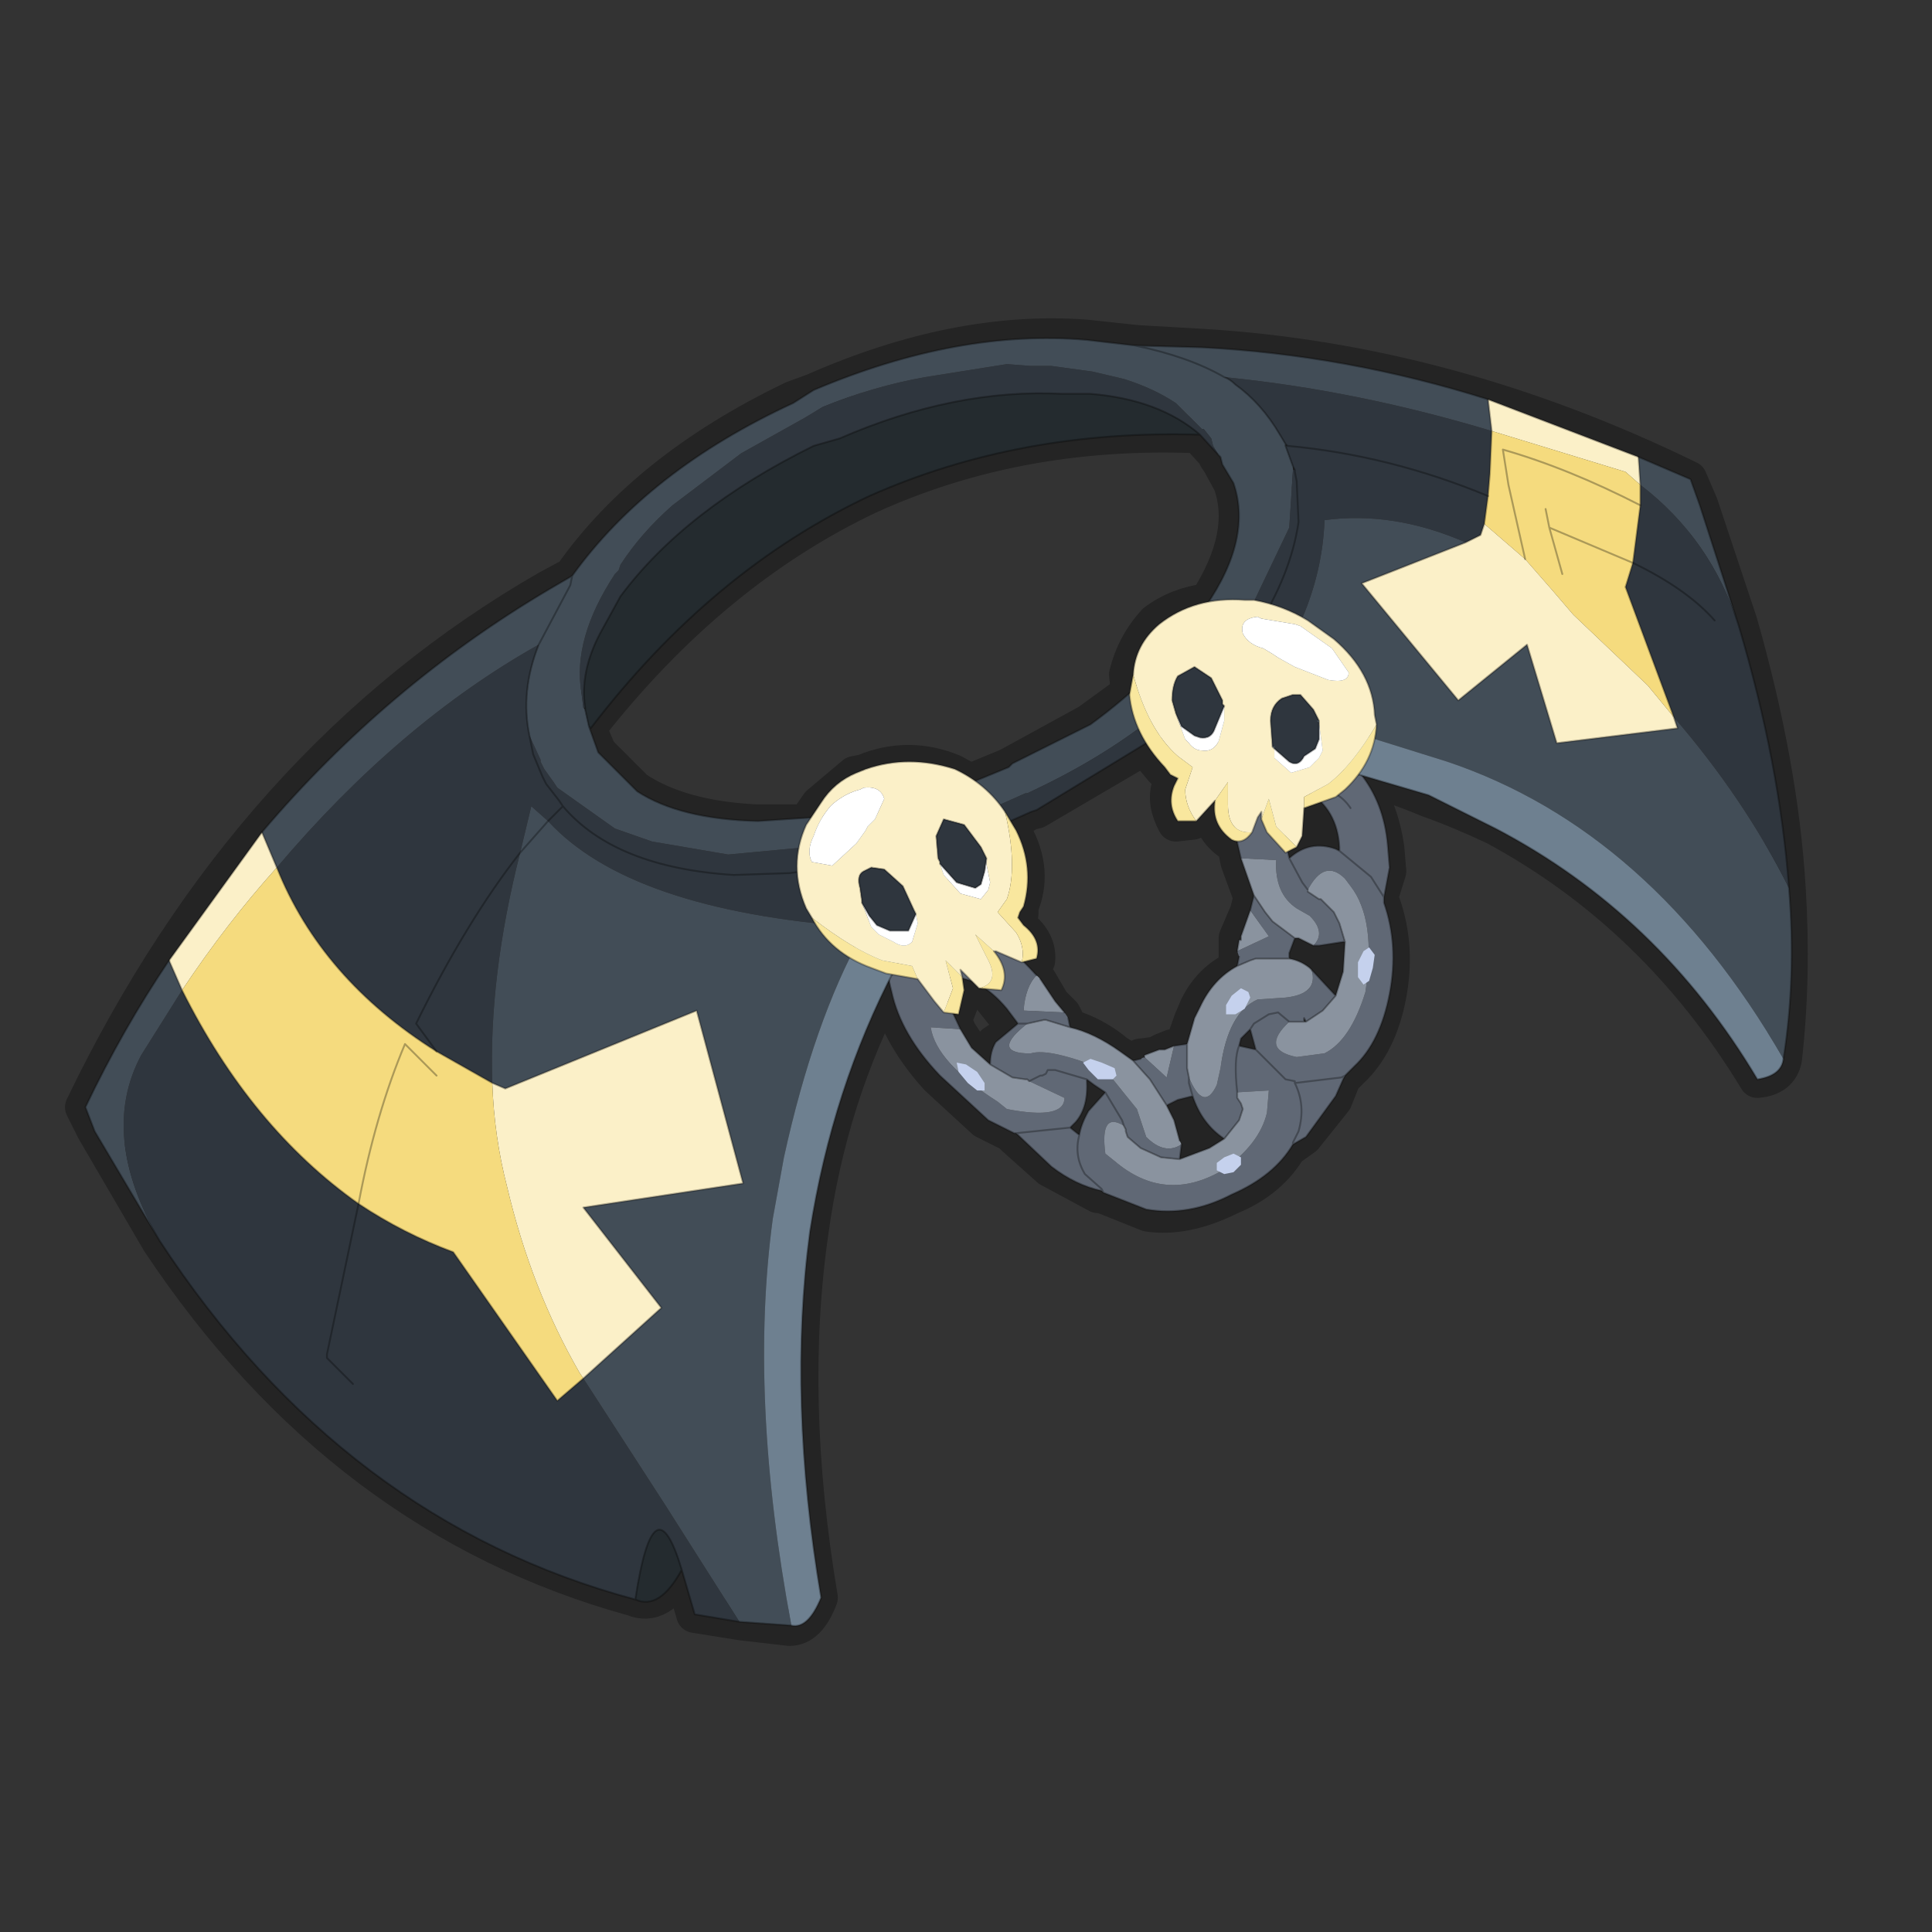 <?xml version="1.0" encoding="UTF-8" standalone="no"?>
<svg xmlns:xlink="http://www.w3.org/1999/xlink" height="520.0px" width="520.0px" xmlns="http://www.w3.org/2000/svg">
  <rect width="100%" height="100%" fill="#333333" stroke="none"/>
  <g transform="matrix(10.0, 0.0, 0.0, 10.0, 0.0, 0.0)">
    <use height="52.0" transform="matrix(1.0, 0.0, 0.0, 1.0, 0.0, 0.0)" width="52.0" xlink:href="#shape0"/>
  </g>
  <defs>
    <g id="shape0" transform="matrix(1.0, 0.0, 0.0, 1.0, 0.0, 0.0)">
      <path d="M52.0 0.0 L52.0 52.0 0.0 52.0 0.0 0.0 52.0 0.0" fill="#33cc33" fill-opacity="0.0" fill-rule="evenodd" stroke="none"/>
      <path d="M2.55 30.4 L4.3 33.4 Q9.25 40.85 17.05 43.0 17.75 43.3 18.35 42.25 L18.7 43.45 19.95 43.65 21.25 43.8 Q21.75 43.8 22.05 43.0 21.15 37.65 21.8 33.15 22.3 29.5 23.95 26.4 L23.95 26.75 Q24.25 27.9 25.25 29.0 L26.5 30.15 27.2 30.5 27.3 30.55 27.3 30.6 28.25 31.45 29.55 32.15 29.65 32.15 30.9 32.65 Q31.9 32.8 33.1 32.2 34.2 31.75 34.7 30.85 L34.7 30.8 34.75 30.85 35.1 30.6 35.9 29.6 36.1 29.1 36.15 29.0 36.35 28.8 Q37.1 28.1 37.35 26.8 37.6 25.5 37.2 24.35 L37.1 24.25 37.35 23.45 37.3 22.85 Q37.15 21.75 36.55 20.9 L36.55 20.85 Q37.5 21.1 38.45 21.5 39.3 21.8 40.25 22.25 44.6 24.6 47.3 29.05 47.9 29.0 48.0 28.5 48.25 26.3 48.1 23.9 47.9 20.6 46.8 16.75 L45.75 13.6 45.45 12.9 Q39.0 9.75 32.35 9.35 L30.6 9.25 29.2 9.1 Q25.75 8.85 21.9 10.55 L21.35 10.75 Q17.4 12.65 15.4 15.5 L14.75 15.85 Q6.75 20.45 2.25 29.8 L2.55 30.4 M17.1 21.25 L16.1 20.25 15.8 19.55 15.85 19.55 Q19.15 15.35 23.35 13.35 27.4 11.5 32.25 11.7 L32.75 12.25 32.75 12.3 32.85 12.45 33.15 13.0 Q33.65 14.4 32.5 16.2 31.7 16.3 31.1 16.75 30.55 17.35 30.35 18.15 L30.4 18.65 29.3 19.45 27.2 20.6 27.1 20.65 26.25 21.0 26.1 21.1 26.1 21.05 25.65 20.8 Q24.45 20.3 23.25 20.8 L23.0 20.85 22.05 21.65 21.7 22.15 20.35 22.15 Q18.3 22.05 17.1 21.25 M15.7 19.1 L15.7 19.0 15.75 19.0 15.7 19.1 M34.8 12.65 L34.75 12.5 34.8 12.65 M34.6 12.0 L34.65 12.0 34.6 11.95 34.6 12.0 M27.3 22.45 L27.2 22.15 27.7 21.85 27.9 21.8 30.8 20.1 31.3 20.7 31.45 20.85 31.6 20.95 31.5 21.15 Q31.35 21.6 31.65 22.15 L32.1 22.1 32.6 21.6 32.65 21.6 Q32.5 22.2 33.1 22.65 L33.25 22.7 33.35 23.2 33.7 24.15 33.6 24.55 33.3 25.25 33.3 25.3 33.3 25.35 33.3 25.65 33.3 25.8 33.25 26.1 Q32.6 26.4 32.25 27.1 L32.1 27.45 31.85 28.15 31.55 28.2 31.3 28.3 31.1 28.4 30.75 28.45 30.7 28.45 30.65 28.55 30.45 28.6 30.05 28.35 Q29.45 27.85 28.75 27.65 L28.7 27.5 28.6 27.3 28.3 27.0 27.95 26.4 27.85 26.3 27.8 26.3 27.55 26.0 27.9 25.85 Q27.95 25.35 27.45 24.95 L27.3 24.75 27.45 24.6 27.45 24.4 Q27.85 23.45 27.3 22.45 M26.3 26.65 L26.6 26.75 27.0 27.25 27.4 27.65 26.75 28.1 Q26.6 28.35 26.6 28.7 L26.1 28.25 25.8 27.8 25.6 27.35 25.7 27.35 25.95 26.7 25.9 26.4 26.1 26.5 26.3 26.65 M29.7 29.45 L29.25 29.95 29.0 30.55 28.75 30.4 28.9 30.25 Q29.25 29.85 29.25 29.1 L29.45 29.3 29.7 29.45 M31.55 30.25 L31.75 30.7 31.7 30.85 31.7 31.25 32.5 31.0 32.95 30.75 32.85 30.7 Q32.25 30.3 32.0 29.5 L31.65 29.65 31.35 29.8 31.45 30.05 31.55 30.25 M35.0 22.5 L34.85 22.85 34.6 22.95 34.65 23.2 Q35.2 22.7 35.95 22.95 L36.0 23.0 36.0 22.85 Q36.0 22.1 35.5 21.65 L35.1 21.8 35.0 22.5 M36.1 25.4 L36.1 26.15 35.85 26.8 35.25 26.1 35.2 26.05 34.65 25.85 34.65 25.7 34.75 25.35 34.8 25.35 35.25 25.5 35.4 25.45 36.05 25.45 36.1 25.4 M33.55 27.7 L33.55 27.75 33.75 28.3 33.25 28.2 33.35 28.0 33.55 27.7 M35.1 27.5 L35.05 27.5 35.05 27.45 35.1 27.5" fill="none" stroke="#000000" stroke-linecap="round" stroke-linejoin="round" stroke-opacity="0.302" stroke-width="1.0"/>
      <path d="M36.35 21.75 Q36.05 21.3 35.55 21.25 L35.2 21.3 35.55 21.25 Q36.05 21.3 36.35 21.75 M36.05 22.9 L36.05 22.8 Q36.0 21.8 35.2 21.3 L34.85 21.6 Q34.55 22.05 34.6 22.65 L34.7 23.1 35.05 23.75 35.2 23.95 35.05 23.75 34.7 23.1 Q35.25 22.6 35.95 22.85 L36.05 22.9 36.9 23.6 37.25 24.15 36.9 23.6 36.05 22.9 M33.4 23.1 L33.25 22.45 Q33.15 21.3 33.75 20.55 34.25 19.8 35.15 19.85 36.0 19.95 36.6 20.8 37.25 21.6 37.35 22.75 L37.4 23.35 37.25 24.15 37.25 24.3 Q37.65 25.45 37.4 26.75 37.15 28.05 36.45 28.7 L36.2 28.95 36.15 29.05 35.95 29.5 35.15 30.6 34.8 30.8 Q34.3 31.65 33.15 32.15 32.0 32.75 30.85 32.55 L29.7 32.1 29.65 32.05 Q28.95 31.9 28.3 31.4 L27.35 30.5 27.3 30.5 26.6 30.15 25.3 28.95 Q24.25 27.85 24.0 26.7 23.65 25.4 24.25 24.85 L25.85 24.8 Q26.85 25.1 27.85 26.2 L27.9 26.25 Q27.6 26.55 27.55 27.2 L28.65 27.25 28.75 27.4 28.8 27.65 28.15 27.45 28.1 27.45 27.65 27.55 Q26.7 28.3 27.6 28.35 L27.75 28.35 Q28.25 28.2 29.75 28.8 L30.6 29.85 30.85 30.6 Q31.35 31.1 31.8 30.8 L31.75 31.2 31.25 31.15 30.7 30.9 30.35 30.6 30.3 30.45 30.3 30.4 30.25 30.3 30.2 30.15 29.75 29.4 30.2 30.15 30.25 30.3 Q29.6 29.9 29.75 31.05 L30.0 31.25 Q31.35 32.4 32.9 31.5 33.9 30.8 34.1 29.95 L34.15 29.35 33.3 29.4 33.3 29.55 33.4 29.7 33.45 29.85 33.35 30.15 32.95 30.65 Q32.35 30.25 32.1 29.5 L31.7 29.6 31.4 29.75 30.95 29.05 30.5 28.55 30.7 28.5 30.8 28.45 31.4 29.0 31.6 28.15 31.95 28.1 31.95 28.75 32.0 29.0 32.0 29.15 32.1 29.5 32.0 29.15 32.0 29.0 Q32.4 29.95 32.75 29.2 L32.85 28.75 Q33.05 27.25 33.85 26.9 L34.6 26.85 Q35.5 26.75 35.3 26.1 L35.95 26.8 35.6 27.2 35.15 27.5 35.1 27.4 35.1 27.5 35.05 27.5 34.8 27.5 34.75 27.5 34.7 27.5 Q33.9 28.25 34.9 28.45 L35.65 28.35 Q36.35 28.0 36.75 26.7 37.05 24.75 36.35 23.85 L36.2 23.65 Q35.65 23.1 35.2 23.95 L35.2 24.0 35.35 24.1 35.5 24.2 35.55 24.2 35.9 24.55 36.05 24.85 36.2 25.35 36.15 25.35 35.5 25.45 35.35 25.45 Q35.7 25.1 35.25 24.65 L34.9 24.45 Q34.3 24.05 34.35 23.15 L33.4 23.1 M33.3 26.0 L33.35 25.75 33.3 25.6 34.15 25.2 33.65 24.5 33.75 24.1 34.05 24.55 34.25 24.8 34.85 25.25 34.7 25.65 34.7 25.8 33.8 25.8 33.65 25.85 33.3 26.0 M33.65 27.7 L33.75 27.55 34.15 27.3 34.4 27.25 34.7 27.5 34.4 27.25 34.15 27.3 33.75 27.55 33.65 27.7 33.4 27.95 33.35 28.15 Q33.2 28.5 33.3 29.4 33.2 28.5 33.35 28.15 L33.8 28.25 33.65 27.7 M36.2 28.95 L36.1 29.0 34.85 29.15 34.85 29.1 34.6 29.05 33.8 28.25 34.6 29.05 34.85 29.1 34.85 29.15 36.1 29.0 36.2 28.95 M27.4 27.55 L27.65 27.55 27.4 27.55 27.1 27.15 Q26.35 26.25 25.5 26.3 L25.6 25.95 26.5 25.9 25.6 25.95 25.5 26.3 25.5 26.95 25.85 27.7 25.05 27.65 Q25.2 28.6 26.85 29.65 L27.1 29.85 Q28.65 30.15 28.65 29.55 L27.7 29.1 27.65 29.05 27.6 29.05 27.25 29.0 26.65 28.65 Q26.65 28.3 26.8 28.05 L27.4 27.55 M29.25 29.05 L28.4 28.8 28.2 28.8 28.15 28.9 28.05 28.95 28.0 28.95 27.7 29.1 28.0 28.95 28.05 28.95 28.15 28.9 28.2 28.8 28.4 28.8 29.25 29.05 Q29.3 29.8 28.95 30.2 L28.8 30.35 29.05 30.55 Q29.1 30.25 29.3 29.9 L29.75 29.4 29.45 29.2 29.25 29.05 M29.7 32.1 L29.65 32.0 29.2 31.6 Q28.9 31.1 29.05 30.55 28.9 31.1 29.2 31.6 L29.65 32.0 29.7 32.1 M34.8 30.75 L34.8 30.8 34.8 30.75 34.95 30.45 Q35.15 29.75 34.85 29.15 35.15 29.75 34.95 30.45 L34.8 30.75 M27.35 30.5 L28.8 30.35 27.35 30.5" fill="#606875" fill-rule="evenodd" stroke="none"/>
      <path d="M33.4 23.1 L34.35 23.15 Q34.3 24.05 34.9 24.45 L35.25 24.65 Q35.7 25.1 35.35 25.45 L34.95 25.25 34.85 25.25 34.25 24.8 34.05 24.55 33.75 24.1 33.4 23.1 M36.2 25.35 L36.05 24.85 35.9 24.55 35.55 24.2 35.5 24.2 35.35 24.1 35.2 24.0 35.2 23.95 Q35.65 23.1 36.2 23.65 L36.35 23.85 Q37.05 24.75 36.75 26.7 36.35 28.0 35.65 28.35 L34.9 28.45 Q33.9 28.25 34.7 27.5 L34.75 27.5 34.8 27.5 35.05 27.5 35.1 27.5 35.15 27.5 35.6 27.2 35.95 26.8 36.15 26.15 36.2 25.35 M27.9 26.25 L28.0 26.35 28.4 26.95 28.65 27.25 27.55 27.2 Q27.6 26.55 27.9 26.25 M28.8 27.65 Q29.45 27.8 30.15 28.3 L30.5 28.55 30.95 29.05 31.4 29.75 31.5 29.95 31.6 30.15 31.75 30.7 31.8 30.8 Q31.35 31.1 30.85 30.6 L30.6 29.85 29.75 28.8 Q28.25 28.2 27.75 28.35 L27.6 28.35 Q26.7 28.3 27.65 27.55 L28.1 27.45 28.15 27.45 28.8 27.65 M30.8 28.45 L30.8 28.4 31.2 28.25 31.35 28.25 31.6 28.15 31.4 29.0 30.8 28.45 M31.95 28.1 L32.15 27.4 32.3 27.1 Q32.65 26.35 33.3 26.0 L33.65 25.85 33.8 25.8 34.7 25.8 Q35.0 25.85 35.25 26.05 L35.3 26.1 Q35.5 26.75 34.6 26.85 L33.85 26.9 Q33.05 27.25 32.85 28.75 L32.75 29.2 Q32.4 29.95 32.0 29.0 L31.95 28.75 31.95 28.1 M33.3 25.6 L33.35 25.3 33.4 25.3 33.4 25.2 33.65 24.5 34.15 25.2 33.3 25.6 M32.95 30.65 L33.35 30.15 33.45 29.85 33.4 29.7 33.3 29.55 33.3 29.4 34.15 29.35 34.1 29.95 Q33.9 30.8 32.9 31.5 31.35 32.4 30.0 31.25 L29.75 31.05 Q29.6 29.9 30.25 30.3 L30.3 30.4 30.3 30.45 30.35 30.6 30.7 30.9 31.25 31.15 31.75 31.2 32.55 30.9 32.95 30.65 M26.65 28.65 L27.25 29.0 27.6 29.05 27.65 29.05 27.7 29.1 28.65 29.55 Q28.65 30.15 27.1 29.85 L26.85 29.65 Q25.2 28.6 25.05 27.65 L25.85 27.7 26.15 28.2 26.65 28.65" fill="#8a939f" fill-rule="evenodd" stroke="none"/>
      <path d="M35.2 21.3 L35.55 21.25 Q36.05 21.3 36.35 21.75 M34.7 23.1 L34.6 22.65 Q34.55 22.05 34.85 21.6 L35.2 21.3 Q36.0 21.8 36.05 22.8 L36.05 22.9 36.9 23.6 37.25 24.15 37.4 23.35 37.35 22.75 Q37.25 21.6 36.6 20.8 36.0 19.95 35.15 19.85 34.25 19.8 33.75 20.55 33.15 21.3 33.25 22.45 L33.4 23.1 M35.35 25.45 L35.5 25.45 36.15 25.35 36.2 25.35 36.05 24.85 35.9 24.55 35.55 24.2 35.5 24.2 35.35 24.1 35.2 24.0 M35.2 23.95 L35.05 23.75 34.7 23.1 Q35.25 22.6 35.95 22.85 L36.05 22.9 M37.25 24.15 L37.25 24.3 Q37.65 25.45 37.4 26.75 37.15 28.05 36.45 28.7 L36.2 28.95 36.15 29.05 35.95 29.5 35.15 30.6 34.8 30.8 Q34.3 31.65 33.15 32.15 32.0 32.75 30.85 32.55 L29.7 32.1 29.65 32.05 Q28.95 31.9 28.3 31.4 L27.35 30.5 27.3 30.5 26.6 30.15 25.3 28.95 Q24.25 27.85 24.0 26.7 23.65 25.4 24.25 24.85 L25.85 24.8 Q26.85 25.1 27.85 26.2 L27.9 26.25 M28.0 26.35 L28.4 26.95 28.65 27.25 M28.75 27.4 L28.8 27.65 Q29.45 27.8 30.15 28.3 L30.5 28.55 30.7 28.5 M30.8 28.45 L30.8 28.4 31.2 28.25 31.35 28.25 31.6 28.15 31.95 28.1 32.15 27.4 32.3 27.1 Q32.65 26.35 33.3 26.0 L33.35 25.75 M33.3 25.6 L33.35 25.3 33.4 25.3 33.4 25.2 33.65 24.5 33.75 24.1 33.4 23.1 M34.85 25.25 L34.25 24.8 34.05 24.55 33.75 24.1 M33.3 26.0 L33.65 25.85 33.8 25.8 34.7 25.8 34.7 25.65 34.85 25.25 34.95 25.25 35.35 25.45 M35.3 26.1 L35.25 26.05 Q35.0 25.85 34.7 25.8 M36.2 25.35 L36.15 26.15 35.95 26.8 35.6 27.2 35.15 27.5 35.1 27.5 35.05 27.5 34.8 27.5 34.75 27.5 34.7 27.5 34.4 27.25 34.15 27.3 33.75 27.55 33.65 27.7 33.8 28.25 34.6 29.05 34.85 29.1 34.85 29.15 36.1 29.0 36.2 28.95 M35.3 26.1 L35.95 26.8 M32.0 29.0 L31.95 28.75 31.95 28.1 M32.1 29.5 L32.0 29.15 32.0 29.0 M30.5 28.55 L30.95 29.05 31.4 29.75 31.7 29.6 32.1 29.5 Q32.35 30.25 32.95 30.65 L33.35 30.15 33.45 29.85 33.4 29.7 33.3 29.55 33.3 29.4 Q33.2 28.5 33.35 28.15 L33.4 27.95 33.65 27.7 M29.75 29.4 L30.2 30.15 30.25 30.3 30.3 30.4 30.3 30.45 30.35 30.6 30.7 30.9 31.25 31.15 31.75 31.2 31.8 30.8 M27.65 27.55 L27.4 27.55 26.8 28.05 Q26.65 28.3 26.65 28.65 L27.25 29.0 27.6 29.05 27.65 29.05 27.7 29.1 28.0 28.95 28.05 28.95 28.15 28.9 28.2 28.8 28.4 28.8 29.25 29.05 29.45 29.2 29.75 29.4 29.3 29.9 Q29.1 30.25 29.05 30.55 28.9 31.1 29.2 31.6 L29.65 32.0 29.7 32.1 M31.4 29.75 L31.5 29.95 31.6 30.15 31.75 30.7 M32.95 30.65 L32.55 30.9 31.75 31.2 M35.1 27.5 L35.1 27.4 35.15 27.5 M33.35 28.15 L33.8 28.25 M34.8 30.75 L34.8 30.8 M34.85 29.15 Q35.15 29.75 34.95 30.45 L34.8 30.75 M25.5 26.3 L25.6 25.95 26.5 25.9 M27.65 27.55 L28.1 27.45 28.15 27.45 28.8 27.65 M26.65 28.65 L26.15 28.2 25.85 27.7 25.5 26.95 25.5 26.3 Q26.35 26.25 27.1 27.15 L27.4 27.55 M27.35 30.5 L27.3 30.5 M29.05 30.55 L28.8 30.35 27.35 30.5 M29.25 29.05 Q29.3 29.8 28.95 30.2 L28.8 30.35" fill="none" stroke="#000000" stroke-linecap="round" stroke-linejoin="round" stroke-opacity="0.302" stroke-width="0.05"/>
      <path d="M36.95 26.05 L36.85 26.4 36.7 26.5 36.55 26.3 36.55 25.9 36.7 25.6 36.85 25.5 37.0 25.7 36.95 26.05" fill="#c5d1ed" fill-rule="evenodd" stroke="none"/>
      <path d="M33.5 27.15 L33.25 27.3 33.0 27.3 33.0 27.05 33.15 26.8 33.4 26.6 33.6 26.7 33.65 26.85 33.5 27.15" fill="#c5d1ed" fill-rule="evenodd" stroke="none"/>
      <path d="M33.2 31.55 L32.95 31.6 32.75 31.5 32.75 31.3 32.95 31.15 33.2 31.05 33.4 31.15 33.4 31.35 33.2 31.55" fill="#c5d1ed" fill-rule="evenodd" stroke="none"/>
      <path d="M29.55 29.05 L29.3 28.8 29.15 28.6 29.35 28.5 29.65 28.6 30.0 28.75 30.05 28.95 29.95 29.05 29.55 29.05" fill="#c5d1ed" fill-rule="evenodd" stroke="none"/>
      <path d="M26.05 29.15 L25.8 28.85 25.75 28.6 26.0 28.65 26.3 28.85 26.5 29.15 26.5 29.35 26.3 29.35 26.05 29.15" fill="#c5d1ed" fill-rule="evenodd" stroke="none"/>
      <path d="M40.05 10.75 L40.15 11.6 Q36.5 10.5 32.95 10.15 32.0 9.6 30.55 9.3 32.0 9.6 32.95 10.15 33.1 10.2 33.25 10.35 33.95 10.85 34.45 11.7 L34.6 11.95 34.6 12.0 34.8 12.55 34.8 12.65 34.7 14.2 33.65 16.4 32.5 17.9 31.95 18.45 31.05 19.3 Q29.6 20.45 27.65 21.35 L27.6 21.35 26.25 21.95 24.4 22.55 19.6 23.0 17.55 22.65 16.55 22.3 15.0 21.2 14.9 21.05 14.65 20.7 14.55 20.5 14.55 20.45 14.25 19.8 Q14.0 18.6 14.5 17.35 10.75 19.45 7.45 23.35 L7.05 22.4 Q10.4 18.45 14.8 15.85 L15.4 15.5 Q17.45 12.65 21.35 10.85 L21.9 10.5 Q25.8 8.85 29.25 9.15 L30.55 9.3 32.35 9.35 Q36.25 9.55 40.05 10.75 M44.15 13.05 L44.1 12.3 45.5 12.9 45.75 13.6 46.8 16.85 Q46.05 14.5 44.15 13.05 M33.45 19.15 Q35.55 16.7 35.65 14.0 37.5 13.75 39.45 14.6 L36.65 15.7 39.25 18.85 41.1 17.35 41.9 20.0 45.15 19.6 45.05 19.3 Q46.95 21.5 48.15 23.9 48.35 26.3 48.0 28.5 44.45 22.35 38.95 20.5 L35.75 19.5 34.8 19.35 34.0 19.2 33.45 19.15 M21.3 43.75 L19.9 43.65 17.9 40.5 15.7 37.1 17.8 35.2 15.7 32.5 20.0 31.85 18.75 27.2 13.6 29.3 13.25 29.15 Q13.15 26.3 14.0 22.95 L14.3 21.7 14.75 22.1 14.0 22.95 14.75 22.1 Q16.95 24.5 23.05 24.95 L23.25 25.0 23.2 25.15 Q21.9 27.5 21.1 31.15 L20.8 32.8 Q20.15 37.6 21.3 43.75 M4.3 33.4 L2.55 30.45 2.3 29.8 Q3.3 27.7 4.55 25.85 L4.9 26.65 3.8 28.4 Q2.65 30.55 4.3 33.4 M32.8 12.25 L32.65 12.0 32.6 11.8 32.4 11.55 32.35 11.55 31.65 10.85 Q31.05 10.45 30.25 10.2 L29.4 10.0 28.3 9.85 27.75 9.85 27.1 9.8 24.9 10.15 Q23.5 10.4 22.15 10.95 L21.65 11.25 19.95 12.2 18.1 13.6 Q17.25 14.35 16.7 15.2 L16.65 15.35 16.55 15.45 Q15.4 17.2 15.65 18.65 L15.7 19.05 15.75 19.1 15.85 19.55 16.1 20.25 17.15 21.3 Q18.3 22.05 20.4 22.1 L23.4 21.9 23.5 21.9 23.75 21.85 23.8 21.85 23.85 21.85 24.0 21.75 24.2 21.75 24.3 21.7 24.35 21.75 25.95 21.15 26.3 21.0 27.15 20.65 27.25 20.55 29.35 19.5 Q31.2 18.15 32.25 16.6 33.75 14.6 33.2 13.0 L32.9 12.5 32.85 12.3 32.8 12.25 M15.4 15.5 L15.35 15.75 14.5 17.35 15.35 15.75 15.4 15.5" fill="#424d57" fill-rule="evenodd" stroke="none"/>
      <path d="M32.95 10.15 Q36.5 10.5 40.15 11.6 L40.1 12.75 40.05 13.35 39.95 14.1 39.85 14.4 39.45 14.6 Q37.5 13.75 35.65 14.0 35.55 16.7 33.45 19.15 L33.4 19.1 32.1 18.95 32.65 18.4 33.8 16.95 Q34.75 15.45 34.95 14.05 L34.9 12.95 34.85 12.7 34.85 12.65 34.85 12.7 34.9 12.95 34.95 14.05 Q34.75 15.45 33.8 16.95 L32.65 18.4 32.1 18.95 32.0 19.1 31.1 19.85 27.9 21.8 27.75 21.85 26.4 22.45 24.55 23.05 21.25 23.5 19.75 23.55 Q16.55 23.35 15.15 21.7 L15.05 21.55 14.7 21.1 14.6 20.9 14.35 20.3 14.25 19.8 14.35 20.3 14.6 20.9 14.7 21.1 15.05 21.55 15.15 21.7 Q16.55 23.35 19.75 23.55 L21.25 23.5 24.55 23.05 23.25 25.0 23.05 24.95 Q16.95 24.5 14.75 22.1 L14.3 21.7 14.0 22.95 Q13.15 26.3 13.25 29.15 L11.75 28.3 Q8.65 26.35 7.45 23.35 10.75 19.45 14.5 17.35 14.0 18.6 14.25 19.8 L14.55 20.45 14.55 20.5 14.65 20.7 14.9 21.05 15.0 21.2 16.55 22.3 17.55 22.65 19.6 23.0 24.4 22.55 26.25 21.95 27.6 21.35 27.65 21.35 Q29.6 20.45 31.05 19.3 L31.95 18.45 32.5 17.9 33.65 16.4 34.7 14.2 34.8 12.65 34.85 12.65 34.8 12.55 34.6 12.0 34.65 12.0 Q37.4 12.25 40.05 13.35 37.4 12.25 34.65 12.0 L34.6 11.95 34.45 11.7 Q33.95 10.85 33.25 10.35 33.1 10.2 32.95 10.15 M43.95 15.15 L44.15 13.6 44.15 13.05 Q46.05 14.5 46.8 16.85 47.9 20.55 48.15 23.9 46.95 21.5 45.05 19.3 L43.75 15.8 43.95 15.15 Q45.4 15.85 46.15 16.7 45.4 15.85 43.95 15.15 M19.9 43.65 L18.7 43.45 18.35 42.25 Q17.6 39.75 17.1 43.05 9.25 40.95 4.3 33.4 2.65 30.55 3.8 28.4 L4.9 26.65 Q6.75 30.35 9.65 32.4 10.85 33.2 12.2 33.7 L15.0 37.7 15.7 37.1 17.9 40.5 19.9 43.65 M15.7 19.05 L15.65 18.65 Q15.4 17.2 16.55 15.45 L16.65 15.35 16.7 15.2 Q17.25 14.35 18.1 13.6 L19.95 12.2 21.65 11.25 22.15 10.95 Q23.5 10.4 24.9 10.15 L27.1 9.8 27.75 9.85 28.3 9.85 29.4 10.0 30.25 10.2 Q31.05 10.45 31.65 10.85 L32.35 11.55 32.4 11.55 32.6 11.8 32.65 12.0 32.8 12.25 32.3 11.7 Q31.2 10.75 29.35 10.6 L28.6 10.6 Q25.7 10.45 22.6 11.8 L21.9 12.0 Q18.45 13.7 16.7 16.05 L16.15 17.05 Q15.6 18.1 15.75 19.05 L15.7 19.05 M15.15 21.7 L15.1 21.75 14.75 22.1 15.1 21.75 15.15 21.7 M14.0 22.95 Q12.55 24.8 11.2 27.55 L11.75 28.3 11.2 27.55 Q12.55 24.8 14.0 22.95 M9.5 37.25 L8.8 36.55 8.8 36.45 9.65 32.4 8.8 36.45 8.8 36.55 9.5 37.25" fill="#2f363e" fill-rule="evenodd" stroke="none"/>
      <path d="M18.35 42.25 Q17.75 43.35 17.1 43.05 17.6 39.75 18.35 42.25 M15.85 19.55 L15.75 19.1 15.75 19.05 Q15.6 18.1 16.15 17.05 L16.7 16.05 Q18.45 13.7 21.9 12.0 L22.6 11.8 Q25.7 10.45 28.6 10.6 L29.35 10.6 Q31.2 10.75 32.3 11.7 27.45 11.55 23.4 13.35 19.15 15.35 15.9 19.6 L15.85 19.55" fill="#242b2f" fill-rule="evenodd" stroke="none"/>
      <path d="M32.1 18.95 L33.4 19.1 33.45 19.15 34.0 19.2 34.8 19.35 34.7 20.3 33.35 20.05 31.1 19.85 32.0 19.1 32.1 18.95 M26.4 22.45 Q25.5 23.55 24.9 24.7 L24.1 26.05 23.2 25.15 23.25 25.0 24.55 23.05 26.4 22.45" fill="#5f6e7c" fill-rule="evenodd" stroke="none"/>
      <path d="M48.0 28.5 Q47.95 28.95 47.3 29.05 44.65 24.6 40.25 22.3 L38.45 21.4 34.7 20.3 34.8 19.35 35.75 19.5 38.95 20.5 Q44.45 22.35 48.0 28.5 M24.1 26.05 Q22.4 29.3 21.8 33.15 21.2 37.65 22.1 43.0 21.75 43.85 21.3 43.75 20.15 37.6 20.8 32.8 L21.1 31.15 Q21.9 27.5 23.2 25.15 L24.1 26.05" fill="#6e8090" fill-rule="evenodd" stroke="none"/>
      <path d="M40.15 11.6 L40.05 10.75 44.1 12.3 44.15 13.05 43.75 12.7 40.15 11.6 M39.45 14.6 L39.85 14.4 39.95 14.1 41.05 15.05 41.75 15.85 42.35 16.55 44.35 18.45 45.05 19.3 45.15 19.6 41.9 20.0 41.1 17.35 39.25 18.85 36.65 15.7 39.45 14.6 M4.55 25.85 L7.05 22.4 7.45 23.35 Q6.1 24.85 4.9 26.65 L4.55 25.85 M13.25 29.15 L13.6 29.3 18.75 27.2 20.0 31.85 15.7 32.5 17.8 35.2 15.7 37.1 15.6 36.95 Q14.3 34.7 13.65 31.95 13.3 30.6 13.25 29.15" fill="#fbf0c8" fill-rule="evenodd" stroke="none"/>
      <path d="M40.15 11.6 L43.75 12.7 44.15 13.05 44.15 13.6 43.95 15.15 41.7 14.2 41.6 13.7 41.7 14.2 43.95 15.15 43.75 15.8 45.05 19.3 44.35 18.45 42.35 16.55 41.75 15.85 41.05 15.05 39.95 14.1 40.05 13.35 40.1 12.75 40.15 11.6 M42.05 15.45 L41.7 14.2 42.05 15.45 M41.05 15.05 L40.6 13.05 40.45 12.1 Q42.2 12.6 44.15 13.6 42.2 12.6 40.45 12.1 L40.6 13.05 41.05 15.05 M7.45 23.35 Q8.65 26.35 11.75 28.3 L13.25 29.15 Q13.3 30.6 13.65 31.95 14.3 34.7 15.6 36.95 L15.7 37.1 15.0 37.7 12.2 33.7 Q10.85 33.2 9.65 32.4 10.1 30.0 10.9 28.1 L11.75 28.95 10.9 28.1 Q10.1 30.0 9.65 32.4 6.75 30.35 4.9 26.65 6.1 24.85 7.45 23.35" fill="#f5db7e" fill-rule="evenodd" stroke="none"/>
      <path d="M40.05 10.75 Q36.25 9.55 32.35 9.35 L30.55 9.3 Q32.0 9.6 32.95 10.15 33.1 10.2 33.25 10.35 33.95 10.85 34.45 11.7 L34.6 11.95 34.65 12.0 M44.1 12.3 L40.05 10.75 M40.05 13.35 Q37.4 12.25 34.65 12.0 M34.6 12.0 L34.8 12.55 34.85 12.65 34.85 12.7 34.9 12.95 34.95 14.05 Q34.75 15.45 33.8 16.95 L32.65 18.4 32.1 18.95 32.0 19.1 31.1 19.85 27.9 21.8 27.75 21.85 26.4 22.45 Q25.5 23.55 24.9 24.7 L24.1 26.05 Q22.4 29.3 21.8 33.15 21.2 37.65 22.1 43.0 21.75 43.85 21.3 43.75 L19.9 43.65 18.7 43.45 18.35 42.25 Q17.75 43.35 17.1 43.05 9.25 40.95 4.3 33.4 L2.55 30.45 2.3 29.8 Q3.3 27.7 4.55 25.85 L7.05 22.4 Q10.4 18.45 14.8 15.85 L15.4 15.5 Q17.45 12.65 21.35 10.85 L21.9 10.5 Q25.8 8.85 29.25 9.15 L30.55 9.3 M41.6 13.7 L41.7 14.2 43.95 15.15 Q45.4 15.85 46.15 16.7 M44.15 13.6 Q42.2 12.6 40.45 12.1 L40.6 13.05 41.05 15.05 M41.7 14.2 L42.05 15.45 M44.1 12.3 L45.5 12.9 45.75 13.6 46.8 16.85 Q47.9 20.55 48.15 23.9 48.35 26.3 48.0 28.5 47.95 28.95 47.3 29.05 44.65 24.6 40.25 22.3 L38.45 21.4 34.7 20.3 33.35 20.05 31.1 19.85 M32.8 12.25 L32.85 12.3 32.9 12.5 33.2 13.0 Q33.75 14.6 32.25 16.6 31.2 18.15 29.35 19.5 L27.25 20.55 27.15 20.65 26.3 21.0 24.35 21.75 M24.3 21.7 L24.2 21.75 24.0 21.75 M23.8 21.85 L23.75 21.85 23.5 21.9 M23.4 21.9 L20.4 22.1 Q18.3 22.05 17.15 21.3 L16.1 20.25 15.85 19.55 15.75 19.1 15.75 19.05 Q15.6 18.1 16.15 17.05 L16.7 16.05 Q18.45 13.7 21.9 12.0 L22.6 11.8 Q25.7 10.45 28.6 10.6 L29.35 10.6 Q31.2 10.75 32.3 11.7 L32.8 12.25 M34.6 11.95 L34.6 12.0 M14.25 19.8 L14.35 20.3 14.6 20.9 14.7 21.1 15.05 21.55 15.15 21.7 Q16.55 23.35 19.75 23.55 L21.25 23.5 24.55 23.05 26.4 22.45 M15.85 19.55 L15.9 19.6 Q19.15 15.35 23.4 13.35 27.45 11.55 32.3 11.7 M14.5 17.35 L15.35 15.75 15.4 15.5 M14.0 22.95 L14.75 22.1 15.1 21.75 15.15 21.7 M14.25 19.8 Q14.0 18.6 14.5 17.35 M11.75 28.3 L11.2 27.55 Q12.55 24.8 14.0 22.95 M9.65 32.4 L8.8 36.45 8.8 36.55 9.5 37.25 M9.65 32.4 Q10.1 30.0 10.9 28.1 L11.75 28.95 M18.35 42.25 Q17.6 39.75 17.1 43.05" fill="none" stroke="#000000" stroke-linecap="round" stroke-linejoin="round" stroke-opacity="0.302" stroke-width="0.05"/>
      <path d="M40.15 11.6 L40.05 10.75 M44.15 13.05 L44.1 12.3 M40.05 13.35 L40.1 12.75 40.15 11.6 M39.45 14.6 L39.85 14.4 39.95 14.1 40.05 13.35 M39.45 14.6 L36.65 15.7 39.25 18.85 41.1 17.35 41.9 20.0 45.15 19.6 45.05 19.3 M43.95 15.15 L44.15 13.6 M43.95 15.15 L43.75 15.8 45.05 19.3 M44.15 13.05 L44.15 13.6 M13.25 29.15 L13.6 29.3 18.75 27.2 20.0 31.85 15.7 32.5 17.8 35.2 15.7 37.1 15.0 37.7 12.2 33.7 Q10.85 33.2 9.65 32.4 M7.45 23.35 Q8.65 26.35 11.75 28.3 M13.25 29.15 L11.75 28.3 M7.45 23.35 L7.05 22.4 M4.55 25.85 L4.9 26.65 Q6.75 30.35 9.65 32.4" fill="none" stroke="#000000" stroke-linecap="round" stroke-linejoin="round" stroke-opacity="0.302" stroke-width="0.05"/>
      <path d="M33.85 16.6 Q33.35 16.65 33.45 17.05 33.6 17.35 34.0 17.45 L34.25 17.6 34.4 17.7 34.85 17.95 35.75 18.3 Q36.3 18.4 36.3 18.1 L35.85 17.45 35.0 16.85 34.85 16.8 33.95 16.65 33.85 16.6 M30.5 18.15 Q30.55 17.35 31.2 16.8 32.15 16.05 33.5 16.15 L33.75 16.15 Q34.55 16.3 35.2 16.7 L35.9 17.2 Q36.95 18.1 37.0 19.25 L37.05 19.5 Q36.4 20.6 35.75 21.1 L35.1 21.45 35.1 21.75 35.05 22.5 34.9 22.8 34.35 22.25 34.15 21.5 33.95 22.05 33.95 21.85 33.85 22.0 33.7 22.4 Q33.05 22.45 33.05 21.65 L33.05 21.05 32.7 21.55 32.2 22.1 Q31.9 21.7 31.9 21.25 L32.1 20.65 31.7 20.35 Q30.9 19.65 30.5 18.15 M31.65 19.2 L31.7 19.35 31.9 19.9 32.0 20.0 Q32.15 20.2 32.35 20.2 32.65 20.25 32.8 19.95 L32.95 19.4 32.95 19.0 32.9 18.95 32.9 18.85 32.6 18.25 32.15 17.95 31.7 18.2 Q31.55 18.45 31.55 18.85 L31.65 19.2 M35.5 19.4 L35.35 19.1 35.0 18.7 34.8 18.7 34.5 18.8 Q34.2 19.0 34.2 19.4 L34.25 20.1 34.3 20.15 34.3 20.4 34.75 20.8 35.25 20.65 35.5 20.4 35.6 20.2 35.5 19.45 35.5 19.4" fill="#fbf0c8" fill-rule="evenodd" stroke="none"/>
      <path d="M33.85 16.6 L33.95 16.65 34.85 16.8 35.0 16.85 35.85 17.45 36.3 18.1 Q36.3 18.4 35.75 18.3 L34.85 17.95 34.4 17.7 34.25 17.6 34.0 17.45 Q33.6 17.35 33.45 17.05 33.35 16.65 33.85 16.6 M31.65 19.2 L31.8 19.55 32.15 19.8 32.3 19.85 Q32.6 19.9 32.7 19.6 L32.95 19.0 32.95 19.4 32.8 19.95 Q32.65 20.25 32.35 20.2 32.15 20.2 32.0 20.0 L31.9 19.9 31.7 19.35 31.65 19.2 M35.5 19.45 L35.6 20.2 35.5 20.4 35.25 20.65 34.75 20.8 34.3 20.4 34.3 20.15 34.7 20.5 Q34.95 20.65 35.1 20.35 L35.4 20.15 35.5 19.9 35.5 19.45" fill="#ffffff" fill-rule="evenodd" stroke="none"/>
      <path d="M32.95 19.0 L32.7 19.6 Q32.6 19.9 32.3 19.85 L32.15 19.8 31.8 19.55 31.65 19.2 31.55 18.85 Q31.55 18.45 31.7 18.2 L32.15 17.95 32.6 18.25 32.9 18.85 32.9 18.95 32.95 19.0 M34.25 20.1 L34.2 19.4 Q34.2 19.0 34.5 18.8 L34.8 18.7 35.0 18.7 35.35 19.1 35.5 19.4 35.45 19.4 35.5 19.45 35.5 19.9 35.4 20.15 35.1 20.35 Q34.95 20.65 34.7 20.5 L34.3 20.15 34.3 20.1 34.25 20.1" fill="#2f363e" fill-rule="evenodd" stroke="none"/>
      <path d="M37.05 19.5 Q37.0 20.5 36.2 21.25 L35.95 21.45 35.1 21.75 35.1 21.45 35.75 21.1 Q36.4 20.6 37.05 19.5 M34.9 22.8 L34.6 22.95 34.1 22.4 33.95 22.05 34.15 21.5 34.35 22.25 34.9 22.8 M33.7 22.4 Q33.45 22.75 33.15 22.6 32.6 22.2 32.7 21.55 L33.05 21.05 33.05 21.65 Q33.05 22.45 33.7 22.4 M32.2 22.1 L31.7 22.1 Q31.4 21.65 31.6 21.15 L31.7 20.95 31.5 20.85 31.35 20.65 Q30.5 19.75 30.4 18.7 L30.5 18.15 Q30.9 19.65 31.7 20.35 L32.1 20.65 31.9 21.25 Q31.9 21.7 32.2 22.1" fill="#f9e79e" fill-rule="evenodd" stroke="none"/>
      <path d="M32.95 19.0 L32.9 18.95 32.95 19.0 M35.5 19.4 L35.5 19.45 35.45 19.4 35.5 19.4 M34.3 20.15 L34.25 20.1 34.3 20.1 34.3 20.15" fill="#5f6e7c" fill-rule="evenodd" stroke="none"/>
      <path d="M30.5 18.15 Q30.55 17.35 31.2 16.8 32.15 16.05 33.5 16.15 L33.75 16.15 Q34.55 16.3 35.2 16.7 L35.9 17.2 Q36.95 18.1 37.0 19.25 L37.05 19.5 Q37.0 20.5 36.2 21.25 L35.95 21.45 35.1 21.75 35.05 22.5 34.9 22.8 34.6 22.95 34.1 22.4 33.95 22.05 33.95 21.85 33.85 22.0 33.7 22.4 Q33.45 22.75 33.15 22.6 32.6 22.2 32.7 21.55 L32.2 22.1 31.7 22.1 Q31.4 21.65 31.6 21.15 L31.7 20.95 31.5 20.85 31.35 20.65 Q30.5 19.75 30.4 18.7 L30.5 18.15 M32.95 19.0 L32.7 19.6 Q32.6 19.9 32.3 19.85 L32.15 19.8 31.8 19.55 31.65 19.2 M32.9 18.95 L32.9 18.85 32.6 18.25 32.15 17.95 31.7 18.2 Q31.55 18.45 31.55 18.85 L31.65 19.2 M34.25 20.1 L34.2 19.4 Q34.2 19.0 34.5 18.8 L34.8 18.7 35.0 18.7 35.35 19.1 35.5 19.4 35.5 19.45 M34.3 20.15 L34.25 20.1 M34.3 20.15 L34.7 20.5 Q34.95 20.65 35.1 20.35 L35.4 20.15 35.5 19.9 35.5 19.45 M32.9 18.95 L32.95 19.0" fill="none" stroke="#000000" stroke-linecap="round" stroke-linejoin="round" stroke-opacity="0.302" stroke-width="0.05"/>
      <path d="M23.8 21.5 L23.55 22.05 23.35 22.25 23.3 22.35 23.05 22.7 22.4 23.3 21.85 23.2 Q21.7 22.9 21.9 22.5 22.05 22.05 22.35 21.7 L22.4 21.65 Q22.75 21.35 23.15 21.25 L23.25 21.2 Q23.7 21.15 23.8 21.5 M27.05 21.85 Q26.55 21.1 25.7 20.7 24.45 20.3 23.3 20.7 L23.05 20.8 Q22.45 21.05 22.1 21.6 L21.7 22.2 Q21.2 23.3 21.7 24.45 L21.85 24.7 Q22.95 25.55 23.75 25.85 L24.55 26.0 24.7 26.35 25.15 26.95 25.4 27.25 25.65 26.6 25.45 25.85 25.9 26.3 25.85 26.1 26.0 26.25 26.35 26.6 Q26.95 26.45 26.55 25.75 L26.25 25.15 26.75 25.6 26.8 25.6 27.5 25.9 Q27.6 25.5 27.35 25.1 L26.85 24.55 27.1 24.2 Q27.4 23.35 27.05 21.85 M25.3 23.25 L25.3 23.2 25.25 23.1 25.2 22.5 25.4 22.05 25.95 22.2 26.4 22.8 26.55 23.1 26.55 23.25 26.65 23.75 26.6 23.95 26.4 24.2 25.85 24.05 25.4 23.55 25.3 23.25 M23.2 24.25 L23.15 23.9 Q23.05 23.55 23.25 23.45 L23.45 23.35 23.8 23.4 24.3 23.85 24.6 24.5 24.65 24.6 24.7 24.85 24.55 25.35 Q24.35 25.55 24.05 25.35 L23.65 25.15 23.45 24.95 23.2 24.3 23.2 24.25" fill="#fbf0c8" fill-rule="evenodd" stroke="none"/>
      <path d="M23.8 21.5 Q23.7 21.15 23.25 21.2 L23.15 21.25 Q22.75 21.35 22.4 21.65 L22.35 21.7 Q22.05 22.05 21.9 22.5 21.7 22.9 21.85 23.2 L22.4 23.3 23.05 22.7 23.3 22.35 23.35 22.25 23.55 22.05 23.8 21.5 M25.3 23.25 L25.4 23.55 25.85 24.05 26.4 24.2 26.6 23.95 26.65 23.75 26.55 23.25 26.55 23.1 26.5 23.45 26.4 23.8 26.25 23.9 25.75 23.75 25.3 23.25 M23.2 24.3 L23.45 24.95 23.65 25.15 24.05 25.35 Q24.35 25.55 24.55 25.35 L24.7 24.85 24.65 24.6 24.45 25.05 23.95 25.05 23.6 24.9 23.4 24.65 23.2 24.3" fill="#ffffff" fill-rule="evenodd" stroke="none"/>
      <path d="M26.55 23.1 L26.4 22.8 25.95 22.2 25.4 22.05 25.2 22.5 25.25 23.1 25.3 23.2 25.3 23.25 25.75 23.75 26.25 23.9 26.4 23.8 26.5 23.45 26.55 23.1 M24.6 24.5 L24.3 23.85 23.8 23.4 23.45 23.35 23.25 23.45 Q23.05 23.55 23.15 23.9 L23.2 24.25 23.2 24.2 23.2 24.3 23.4 24.65 23.6 24.9 23.95 25.05 24.45 25.05 24.65 24.6 24.6 24.5" fill="#2f363e" fill-rule="evenodd" stroke="none"/>
      <path d="M21.85 24.7 Q22.35 25.65 23.45 26.05 L23.85 26.2 24.7 26.35 24.55 26.0 23.75 25.85 Q22.95 25.55 21.85 24.7 M25.4 27.25 L25.8 27.3 25.95 26.65 25.9 26.3 25.45 25.85 25.65 26.6 25.4 27.25 M26.35 26.6 L26.95 26.65 Q27.2 26.15 26.75 25.6 L26.25 25.15 26.55 25.75 Q26.95 26.45 26.35 26.6 M27.5 25.9 L27.9 25.8 Q28.05 25.3 27.55 24.9 L27.4 24.7 27.45 24.55 27.55 24.4 Q27.85 23.35 27.35 22.35 L27.05 21.85 Q27.4 23.35 27.1 24.2 L26.85 24.55 27.35 25.1 Q27.6 25.5 27.5 25.9" fill="#f9e79e" fill-rule="evenodd" stroke="none"/>
      <path d="M23.2 24.25 L23.2 24.3 23.2 24.2 23.2 24.25 M24.65 24.6 L24.6 24.5 24.65 24.6" fill="#5f6e7c" fill-rule="evenodd" stroke="none"/>
      <path d="M27.05 21.85 Q26.55 21.1 25.7 20.7 24.45 20.3 23.3 20.7 L23.05 20.8 Q22.45 21.05 22.1 21.6 L21.7 22.2 Q21.2 23.3 21.7 24.45 L21.85 24.7 Q22.35 25.65 23.45 26.05 L23.85 26.2 24.7 26.35 25.15 26.95 25.4 27.25 25.8 27.3 25.95 26.65 25.9 26.3 25.85 26.1 26.0 26.25 26.35 26.6 26.95 26.65 Q27.2 26.15 26.75 25.6 M26.8 25.6 L27.5 25.9 27.9 25.8 Q28.05 25.3 27.55 24.9 L27.4 24.7 27.45 24.55 27.55 24.4 Q27.85 23.35 27.35 22.35 L27.05 21.85 M26.55 23.1 L26.4 22.8 25.95 22.2 25.4 22.05 25.2 22.5 25.25 23.1 25.3 23.2 25.3 23.25 M26.55 23.1 L26.5 23.45 26.4 23.8 26.25 23.9 25.75 23.75 25.3 23.25 M24.6 24.5 L24.3 23.85 23.8 23.4 23.45 23.35 23.25 23.45 Q23.05 23.55 23.15 23.9 L23.2 24.25 23.2 24.3 M24.65 24.6 L24.6 24.5 M24.65 24.6 L24.45 25.05 23.95 25.05 23.6 24.9 23.4 24.65 23.2 24.3" fill="none" stroke="#000000" stroke-linecap="round" stroke-linejoin="round" stroke-opacity="0.302" stroke-width="0.05"/>
    </g>
  </defs>
</svg>
